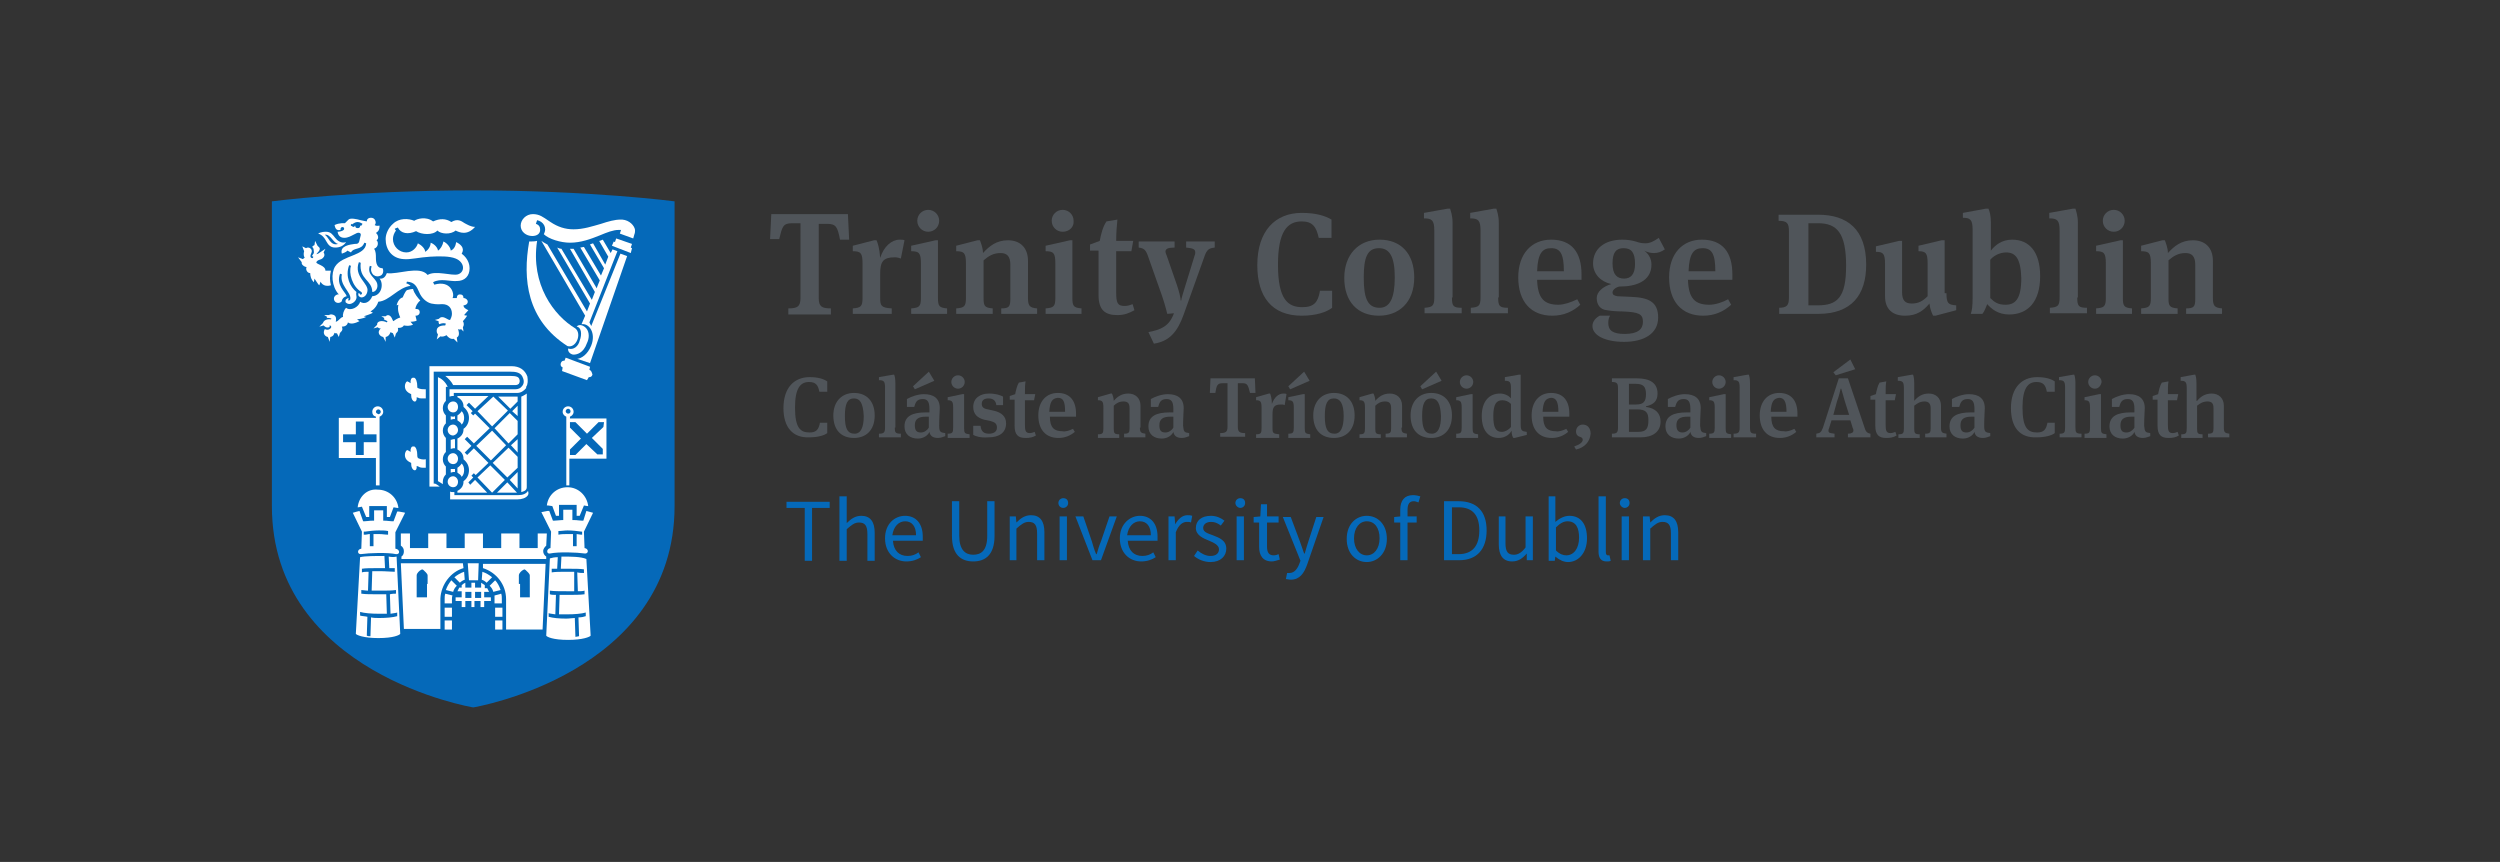 <?xml version="1.0" encoding="utf-8"?>
<!-- Generator: Adobe Illustrator 25.3.1, SVG Export Plug-In . SVG Version: 6.00 Build 0)  -->
<svg version="1.1" id="Layer_1" xmlns="http://www.w3.org/2000/svg" xmlns:xlink="http://www.w3.org/1999/xlink" x="0px" y="0px"
	 viewBox="0 0 411 141.7" style="enable-background:new 0 0 411 141.7;" xml:space="preserve">
<rect x="0" y="0" width="411" height="141.7" fill="#333333" stroke="none"/>
<style type="text/css">
	.st0{fill:#50555A;}
	.st1{fill:#0569B9;}
	.st2{fill:#FFFFFF;}
</style>
<g>
	<g>
		<g>
			<path class="st0" d="M128.8,67.1c0-3.4,1.8-5.1,4.3-5.1c1.4,0,2.3,0.3,2.9,0.7v1.7h-1.3c-0.2-1.1-0.6-1.6-1.7-1.6
				c-1.4,0-2.3,1-2.3,4.2c0,3.4,0.9,4.1,2.4,4.1c1.1,0,1.5-0.5,1.7-1.6h1.2v1.7c-0.5,0.4-1.6,0.7-3,0.7
				C130.3,72,128.8,70.2,128.8,67.1z"/>
			<path class="st0" d="M140.4,72c-2.1,0-3.4-1.3-3.4-3.7c0-2.3,1.4-3.7,3.4-3.7c2.1,0,3.4,1.4,3.4,3.7
				C143.8,70.8,142.3,72,140.4,72z M140.4,65.5c-1.1,0-1.5,0.9-1.5,2.9c0,2,0.4,2.9,1.6,2.9c1,0,1.5-1,1.5-2.9
				C141.9,66.3,141.4,65.5,140.4,65.5z"/>
			<path class="st0" d="M147.1,70.3c0,0.8,0.1,1,1,1v0.6h-3.6v-0.6c0.8,0,1-0.2,1-1v-6.6c0-1-0.2-1.2-1-1.2V62l2.3-0.4h0.2
				c0.1,0.2,0.2,0.7,0.2,1.4V70.3z"/>
			<path class="st0" d="M155.4,71.2v0.5c-0.3,0.1-0.7,0.3-1.2,0.3c-0.9,0-1.3-0.4-1.4-1c-0.2,0.5-0.9,1.1-1.9,1.1
				c-1.3,0-2.2-0.7-2.2-2c0-1.7,1.3-2.3,3.5-2.3c0.2,0,0.4,0,0.6,0v-0.6c0-1.1-0.3-1.6-1.1-1.6c-1,0-1.2,0.6-1.4,1.3h-1.2v-1.3
				c0.7-0.4,1.8-0.8,2.8-0.8c1.6,0,2.6,0.7,2.6,2.3c0,0.4-0.1,1.6-0.1,2.9C154.4,71,154.6,71.1,155.4,71.2z M150.1,63.5l2.6-2.4
				l0.9,1.5l-3.2,1.4L150.1,63.5z M152.2,68.5c-1.2,0-1.8,0.4-1.8,1.4c0,0.9,0.3,1.2,1,1.2c0.5,0,1-0.3,1.3-0.8l0-1.8
				C152.6,68.5,152.4,68.5,152.2,68.5z"/>
			<path class="st0" d="M155.8,71.9v-0.6c0.8,0,0.9-0.2,0.9-1V67c0-1-0.2-1.2-0.9-1.2v-0.5l2.4-0.5h0.3v5.6c0,0.8,0.1,0.9,0.9,1v0.6
				H155.8z M157.5,63.9c-0.6,0-1.1-0.5-1.1-1.1c0-0.6,0.5-1.1,1.1-1.1c0.6,0,1.1,0.5,1.1,1.1C158.6,63.4,158.1,63.9,157.5,63.9z"/>
			<path class="st0" d="M160,71.5V70h1.2c0.1,1,0.6,1.3,1.4,1.3c0.7,0,1.3-0.3,1.3-1c0-0.7-0.4-0.9-1.1-1.1l-1-0.2
				c-1.1-0.3-1.8-0.9-1.8-2.1c0-1.5,1.2-2.2,2.6-2.2c1.2,0,1.9,0.3,2.3,0.5v1.4h-1.1c-0.1-0.8-0.6-1.1-1.3-1.1
				c-0.7,0-1.1,0.3-1.1,0.9c0,0.5,0.3,0.8,1,0.9l0.9,0.2c1.4,0.3,2.1,1,2.1,2.1c0,1.5-1.1,2.3-2.9,2.3C161.1,72,160.4,71.7,160,71.5
				z"/>
			<path class="st0" d="M170,65.8h-1.5v4c0,1,0.1,1.4,0.8,1.4c0.3,0,0.5-0.1,0.8-0.2l0.2,0.6c-0.5,0.3-1,0.4-1.7,0.4
				c-1.2,0-1.8-0.5-1.8-2v-4.3h-0.8v-0.6l0.9-0.3c0.1-0.6,0.3-1.4,0.6-1.9l1.1-0.2c-0.1,0.5-0.1,1.4-0.1,2.1h1.7L170,65.8z"/>
			<path class="st0" d="M176.4,70.5l0.3,0.5c-0.7,0.6-1.6,1-2.7,1c-2.1,0-3.3-1.4-3.3-3.7c0-2.3,1.3-3.7,3.2-3.7c2,0,3,1.3,3,3.4
				v0.5h-4.3c0,1.8,0.7,2.4,2.1,2.4C175.1,71,175.8,70.8,176.4,70.5z M172.5,67.7h2.6c0-1.7-0.3-2.3-1.2-2.3
				C173,65.5,172.6,66,172.5,67.7z"/>
			<path class="st0" d="M187.4,70.3c0,0.8,0.2,0.9,0.9,1v0.6h-3.5v-0.6c0.8,0,0.9-0.2,0.9-0.9v-3.3c0-0.8-0.3-1.1-1-1.1
				c-0.7,0-1.2,0.3-1.6,0.7v3.8c0,0.7,0.1,0.9,0.9,0.9v0.6h-3.5v-0.6c0.8,0,0.9-0.2,0.9-1V67c0-1-0.2-1.2-0.9-1.2v-0.5l2.1-0.6h0.2
				c0.1,0.2,0.3,0.7,0.3,1.2c0.6-0.7,1.3-1.2,2.4-1.2c1.1,0,2,0.7,2,2V70.3z"/>
			<path class="st0" d="M195.5,71.2v0.5c-0.3,0.1-0.7,0.3-1.2,0.3c-0.9,0-1.3-0.4-1.4-1c-0.2,0.5-0.9,1.1-1.9,1.1
				c-1.3,0-2.2-0.7-2.2-2c0-1.7,1.3-2.3,3.5-2.3c0.2,0,0.4,0,0.6,0v-0.6c0-1.1-0.3-1.6-1.1-1.6c-1,0-1.2,0.6-1.4,1.3h-1.2v-1.3
				c0.7-0.4,1.8-0.8,2.8-0.8c1.6,0,2.6,0.7,2.6,2.3c0,0.4-0.1,1.6-0.1,2.9C194.6,71,194.7,71.1,195.5,71.2z M192.4,68.5
				c-1.2,0-1.8,0.4-1.8,1.4c0,0.9,0.3,1.2,1,1.2c0.5,0,1-0.3,1.3-0.8l0-1.8C192.8,68.5,192.5,68.5,192.4,68.5z"/>
			<path class="st0" d="M206.3,62.2l0.1,2.4h-0.9c-0.3-1.2-0.4-1.6-1.2-1.6h-0.8v7.2c0,0.8,0.3,1,1.2,1v0.6h-4.1v-0.6
				c0.9,0,1.2-0.2,1.2-1v-7.2h-0.8c-0.9,0-1,0.4-1.2,1.6h-0.9l0.1-2.4H206.3z"/>
			<path class="st0" d="M211,64.7c0.2,0,0.4,0,0.5,0.1l-0.3,1.8c-0.2-0.1-0.3-0.1-0.6-0.1c-1.1,0-1.4,0.4-1.4,1.6v2.3
				c0,0.8,0.1,0.9,1.1,1v0.6h-3.8v-0.6c0.8,0,0.9-0.2,0.9-1V67c0-1-0.2-1.2-0.9-1.2v-0.5l2.1-0.6h0.2c0.1,0.2,0.3,0.9,0.3,1.7
				C209.5,65.3,210.2,64.7,211,64.7z"/>
			<path class="st0" d="M211.8,71.9v-0.6c0.8,0,0.9-0.2,0.9-1V67c0-1-0.2-1.2-0.9-1.2v-0.5l2.4-0.5h0.3v5.6c0,0.8,0.1,0.9,0.9,1v0.6
				H211.8z M211.8,63.5l2.6-2.4l0.9,1.5l-3.2,1.4L211.8,63.5z"/>
			<path class="st0" d="M219.3,72c-2.1,0-3.4-1.3-3.4-3.7c0-2.3,1.4-3.7,3.4-3.7c2.1,0,3.4,1.4,3.4,3.7
				C222.7,70.8,221.2,72,219.3,72z M219.3,65.5c-1.1,0-1.5,0.9-1.5,2.9c0,2,0.4,2.9,1.6,2.9c1,0,1.5-1,1.5-2.9
				C220.9,66.3,220.3,65.5,219.3,65.5z"/>
			<path class="st0" d="M230.4,70.3c0,0.8,0.2,0.9,0.9,1v0.6h-3.5v-0.6c0.8,0,0.9-0.2,0.9-0.9v-3.3c0-0.8-0.3-1.1-1-1.1
				c-0.7,0-1.2,0.3-1.6,0.7v3.8c0,0.7,0.1,0.9,0.9,0.9v0.6h-3.5v-0.6c0.8,0,0.9-0.2,0.9-1V67c0-1-0.2-1.2-0.9-1.2v-0.5l2.1-0.6h0.2
				c0.1,0.2,0.3,0.7,0.3,1.2c0.6-0.7,1.3-1.2,2.4-1.2c1.1,0,2,0.7,2,2V70.3z"/>
			<path class="st0" d="M235.3,72c-2.1,0-3.4-1.3-3.4-3.7c0-2.3,1.4-3.7,3.4-3.7c2.1,0,3.4,1.4,3.4,3.7
				C238.7,70.8,237.2,72,235.3,72z M233.5,63.5l2.6-2.4l0.9,1.5l-3.2,1.4L233.5,63.5z M235.3,65.5c-1.1,0-1.5,0.9-1.5,2.9
				c0,2,0.4,2.9,1.6,2.9c1,0,1.5-1,1.5-2.9C236.8,66.3,236.3,65.5,235.3,65.5z"/>
			<path class="st0" d="M239.4,71.9v-0.6c0.8,0,0.9-0.2,0.9-1V67c0-1-0.2-1.2-0.9-1.2v-0.5l2.4-0.5h0.3v5.6c0,0.8,0.1,0.9,0.9,1v0.6
				H239.4z M241.1,63.9c-0.6,0-1.1-0.5-1.1-1.1c0-0.6,0.5-1.1,1.1-1.1c0.6,0,1.1,0.5,1.1,1.1C242.2,63.4,241.7,63.9,241.1,63.9z"/>
			<path class="st0" d="M246.4,72c-1.5,0-2.8-1-2.8-3.6c0-2.4,1.2-3.7,3-3.7c0.7,0,1.4,0.3,1.8,0.8v-1.7c0-1-0.2-1.2-1-1.2V62
				l2.3-0.4h0.3v8.2c0,1,0.2,1.1,1,1.2v0.5l-2,0.5h-0.2c-0.1-0.1-0.3-0.5-0.3-1.2C248.1,71.6,247.2,72,246.4,72z M246.9,71
				c0.5,0,1.1-0.3,1.5-0.8v-3.8c-0.4-0.4-0.9-0.6-1.4-0.6c-0.9,0-1.5,0.5-1.5,2.6C245.5,70.3,245.9,71,246.9,71z"/>
			<path class="st0" d="M257.5,70.5l0.3,0.5c-0.7,0.6-1.6,1-2.7,1c-2.1,0-3.3-1.4-3.3-3.7c0-2.3,1.3-3.7,3.2-3.7c2,0,3,1.3,3,3.4
				v0.5h-4.3c0,1.8,0.7,2.4,2.1,2.4C256.2,71,256.9,70.8,257.5,70.5z M253.6,67.7h2.6c0-1.7-0.4-2.3-1.2-2.3
				C254.1,65.5,253.7,66,253.6,67.7z"/>
			<path class="st0" d="M259.1,73.9l-0.3-0.5c0.9-0.3,1.4-0.7,1.4-1.1c0-0.3-0.2-0.4-0.5-0.5c-0.3-0.1-0.6-0.3-0.6-0.9
				c0-0.6,0.5-1.1,1.1-1.1c0.8,0,1.3,0.6,1.3,1.5C261.4,72.6,260.5,73.6,259.1,73.9z"/>
			<path class="st0" d="M265,71.3c0.8,0,1-0.2,1-1v-6.5c0-0.8-0.2-1-1-1v-0.6h4.1c2.2,0,3.4,0.8,3.4,2.5c0,1.2-0.6,1.8-1.9,2.1v0.1
				c1.6,0.2,2.4,1.1,2.4,2.4c0,1.7-1.3,2.6-3.3,2.6H265V71.3z M269,66.5c1.2,0,1.6-0.5,1.6-1.7c0-1.3-0.5-1.7-1.7-1.7h-1.1v3.4H269z
				 M269.3,71c1.3,0,1.7-0.5,1.7-1.9c0-1.3-0.4-1.8-1.9-1.8h-1.3V71H269.3z"/>
			<path class="st0" d="M280.5,71.2v0.5c-0.3,0.1-0.7,0.3-1.2,0.3c-0.9,0-1.3-0.4-1.4-1c-0.2,0.5-0.9,1.1-1.9,1.1
				c-1.3,0-2.2-0.7-2.2-2c0-1.7,1.3-2.3,3.5-2.3c0.2,0,0.4,0,0.6,0v-0.6c0-1.1-0.3-1.6-1.1-1.6c-1,0-1.2,0.6-1.4,1.3h-1.2v-1.3
				c0.7-0.4,1.8-0.8,2.8-0.8c1.6,0,2.6,0.7,2.6,2.3c0,0.4-0.1,1.6-0.1,2.9C279.6,71,279.7,71.1,280.5,71.2z M277.4,68.5
				c-1.2,0-1.8,0.4-1.8,1.4c0,0.9,0.4,1.2,1,1.2c0.5,0,1-0.3,1.3-0.8l0-1.8C277.8,68.5,277.5,68.5,277.4,68.5z"/>
			<path class="st0" d="M281,71.9v-0.6c0.8,0,0.9-0.2,0.9-1V67c0-1-0.2-1.2-0.9-1.2v-0.5l2.4-0.5h0.3v5.6c0,0.8,0.1,0.9,0.9,1v0.6
				H281z M282.6,63.9c-0.6,0-1.1-0.5-1.1-1.1c0-0.6,0.5-1.1,1.1-1.1c0.6,0,1.1,0.5,1.1,1.1C283.7,63.4,283.2,63.9,282.6,63.9z"/>
			<path class="st0" d="M287.7,70.3c0,0.8,0.1,1,1,1v0.6H285v-0.6c0.8,0,1-0.2,1-1v-6.6c0-1-0.2-1.2-1-1.2V62l2.3-0.4h0.2
				c0.1,0.2,0.2,0.7,0.2,1.4V70.3z"/>
			<path class="st0" d="M295,70.5l0.3,0.5c-0.7,0.6-1.6,1-2.7,1c-2.1,0-3.3-1.4-3.3-3.7c0-2.3,1.3-3.7,3.2-3.7c2,0,3,1.3,3,3.4v0.5
				h-4.3c0,1.8,0.7,2.4,2.1,2.4C293.7,71,294.4,70.8,295,70.5z M291.1,67.7h2.6c0-1.7-0.4-2.3-1.2-2.3
				C291.6,65.5,291.2,66,291.1,67.7z"/>
			<path class="st0" d="M304.2,69.1h-3.1l-0.4,1.3c-0.1,0.2-0.1,0.3-0.1,0.4c0,0.4,0.3,0.4,1,0.5v0.6h-3v-0.6c0.6-0.1,0.8-0.2,1.1-1
				l2.6-8.1h1.5l2.7,8c0.2,0.7,0.4,1,1,1.1v0.6h-3.7v-0.6c0.6,0,0.9-0.2,0.9-0.5c0-0.1,0-0.3-0.1-0.4L304.2,69.1z M301.4,68.2h2.6
				l-0.7-2.2c-0.3-1-0.5-1.7-0.6-2.1h-0.1c-0.1,0.4-0.2,1-0.6,2.1L301.4,68.2z M301.4,61.2l2.8-2.1l0.8,1.6l-3.2,1L301.4,61.2z"/>
			<path class="st0" d="M311.5,65.8H310v4c0,1,0.1,1.4,0.8,1.4c0.3,0,0.5-0.1,0.8-0.2l0.2,0.6c-0.5,0.3-1,0.4-1.7,0.4
				c-1.2,0-1.8-0.5-1.8-2v-4.3h-0.8v-0.6l0.9-0.3c0.1-0.6,0.3-1.4,0.6-1.9l1.1-0.2c-0.1,0.5-0.1,1.4-0.1,2.1h1.7L311.5,65.8z"/>
			<path class="st0" d="M314.7,65.9c0.6-0.7,1.3-1.2,2.4-1.2c1.1,0,2,0.7,2,2v3.6c0,0.8,0.2,0.9,0.9,1v0.6h-3.5v-0.6
				c0.8,0,0.9-0.2,0.9-0.9v-3.3c0-0.8-0.4-1.1-1-1.1c-0.7,0-1.2,0.3-1.7,0.7v3.8c0,0.7,0.1,0.9,0.9,0.9v0.6h-3.5v-0.6
				c0.8,0,0.9-0.2,0.9-1v-6.6c0-1-0.2-1.2-1-1.2V62l2.3-0.4h0.2c0.1,0.2,0.2,0.7,0.2,1.4V65.9z"/>
			<path class="st0" d="M327.2,71.2v0.5c-0.3,0.1-0.7,0.3-1.2,0.3c-0.9,0-1.3-0.4-1.4-1c-0.2,0.5-0.9,1.1-1.9,1.1
				c-1.3,0-2.2-0.7-2.2-2c0-1.7,1.3-2.3,3.5-2.3c0.2,0,0.4,0,0.6,0v-0.6c0-1.1-0.3-1.6-1.1-1.6c-1,0-1.2,0.6-1.4,1.3h-1.2v-1.3
				c0.7-0.4,1.8-0.8,2.8-0.8c1.6,0,2.6,0.7,2.6,2.3c0,0.4-0.1,1.6-0.1,2.9C326.2,71,326.4,71.1,327.2,71.2z M324.1,68.5
				c-1.2,0-1.8,0.4-1.8,1.4c0,0.9,0.3,1.2,1,1.2c0.5,0,1-0.3,1.3-0.8l0-1.8C324.4,68.5,324.2,68.5,324.1,68.5z"/>
			<path class="st0" d="M330.6,67.1c0-3.4,1.8-5.1,4.3-5.1c1.4,0,2.3,0.3,2.9,0.7v1.7h-1.3c-0.2-1.1-0.6-1.6-1.7-1.6
				c-1.4,0-2.3,1-2.3,4.2c0,3.4,0.9,4.1,2.4,4.1c1.1,0,1.5-0.5,1.7-1.6h1.2v1.7c-0.5,0.4-1.6,0.7-3,0.7
				C332,72,330.6,70.2,330.6,67.1z"/>
			<path class="st0" d="M341.2,70.3c0,0.8,0.1,1,1,1v0.6h-3.6v-0.6c0.8,0,0.9-0.2,0.9-1v-6.6c0-1-0.2-1.2-1-1.2V62l2.3-0.4h0.2
				c0.1,0.2,0.2,0.7,0.2,1.4V70.3z"/>
			<path class="st0" d="M342.7,71.9v-0.6c0.8,0,0.9-0.2,0.9-1V67c0-1-0.2-1.2-0.9-1.2v-0.5l2.4-0.5h0.3v5.6c0,0.8,0.1,0.9,0.9,1v0.6
				H342.7z M344.4,63.9c-0.6,0-1.1-0.5-1.1-1.1c0-0.6,0.5-1.1,1.1-1.1c0.6,0,1.1,0.5,1.1,1.1C345.4,63.4,345,63.9,344.4,63.9z"/>
			<path class="st0" d="M353.5,71.2v0.5c-0.3,0.1-0.7,0.3-1.2,0.3c-0.9,0-1.3-0.4-1.4-1c-0.2,0.5-0.9,1.1-1.9,1.1
				c-1.3,0-2.2-0.7-2.2-2c0-1.7,1.3-2.3,3.5-2.3c0.2,0,0.4,0,0.6,0v-0.6c0-1.1-0.3-1.6-1.1-1.6c-1,0-1.2,0.6-1.4,1.3h-1.2v-1.3
				c0.7-0.4,1.8-0.8,2.8-0.8c1.6,0,2.6,0.7,2.6,2.3c0,0.4-0.1,1.6-0.1,2.9C352.6,71,352.7,71.1,353.5,71.2z M350.4,68.5
				c-1.2,0-1.8,0.4-1.8,1.4c0,0.9,0.3,1.2,1,1.2c0.5,0,1-0.3,1.3-0.8l0-1.8C350.8,68.5,350.5,68.5,350.4,68.5z"/>
			<path class="st0" d="M357.9,65.8h-1.5v4c0,1,0.1,1.4,0.8,1.4c0.3,0,0.5-0.1,0.8-0.2l0.2,0.6c-0.5,0.3-1,0.4-1.7,0.4
				c-1.2,0-1.8-0.5-1.8-2v-4.3h-0.8v-0.6l0.9-0.3c0.1-0.6,0.3-1.4,0.6-1.9l1.1-0.2c-0.1,0.5-0.1,1.4-0.1,2.1h1.7L357.9,65.8z"/>
			<path class="st0" d="M361.2,65.9c0.6-0.7,1.3-1.2,2.4-1.2c1.1,0,2,0.7,2,2v3.6c0,0.8,0.2,0.9,0.9,1v0.6h-3.5v-0.6
				c0.8,0,0.9-0.2,0.9-0.9v-3.3c0-0.8-0.3-1.1-1-1.1c-0.7,0-1.2,0.3-1.7,0.7v3.8c0,0.7,0.1,0.9,0.9,0.9v0.6h-3.5v-0.6
				c0.8,0,0.9-0.2,0.9-1v-6.6c0-1-0.2-1.2-1-1.2V62l2.2-0.4h0.2c0.1,0.2,0.2,0.7,0.2,1.4V65.9z"/>
		</g>
		<g>
			<g>
				<path class="st0" d="M139.4,35.3l0.2,4.1h-1.5c-0.4-2-0.6-2.6-2.1-2.6h-1.4v12.2c0,1.4,0.5,1.7,2,1.7v1h-7v-1c1.5,0,2-0.3,2-1.7
					V36.7h-1.4c-1.5,0-1.6,0.6-2.1,2.6h-1.5l0.2-4.1H139.4z"/>
				<path class="st0" d="M147.9,39.4c0.3,0,0.6,0,0.8,0.1l-0.6,3c-0.3-0.1-0.6-0.2-1-0.2c-1.9,0-2.4,0.7-2.4,2.7V49
					c0,1.3,0.2,1.6,1.9,1.7v0.9h-6.4v-0.9c1.3-0.1,1.6-0.3,1.6-1.7v-5.7c0-1.7-0.3-2-1.6-2v-0.9l3.5-0.9h0.4
					c0.2,0.4,0.5,1.4,0.6,2.9C145.3,40.5,146.6,39.4,147.9,39.4z"/>
				<path class="st0" d="M149.8,51.6v-0.9c1.3-0.1,1.6-0.3,1.6-1.7v-5.7c0-1.7-0.3-2-1.6-2v-0.9l4-0.9h0.4V49c0,1.3,0.2,1.6,1.5,1.7
					v0.9H149.8z M152.6,38.1c-1,0-1.8-0.8-1.8-1.8c0-1,0.8-1.8,1.8-1.8c1,0,1.8,0.8,1.8,1.8C154.4,37.3,153.6,38.1,152.6,38.1z"/>
				<path class="st0" d="M169,49c0,1.3,0.3,1.6,1.5,1.7v0.9h-5.9v-0.9c1.3,0,1.5-0.3,1.5-1.6v-5.6c0-1.4-0.6-1.9-1.6-1.9
					c-1.2,0-2,0.5-2.8,1.2v6.3c0,1.2,0.2,1.5,1.5,1.6v0.9h-6v-0.9c1.3-0.1,1.6-0.3,1.6-1.7v-5.7c0-1.7-0.3-2-1.6-2v-0.9l3.5-0.9h0.4
					c0.1,0.3,0.5,1.2,0.5,2.1c1-1.1,2.2-2.1,4.1-2.1c1.9,0,3.3,1.1,3.3,3.4V49z"/>
				<path class="st0" d="M171.9,51.6v-0.9c1.3-0.1,1.6-0.3,1.6-1.7v-5.7c0-1.7-0.3-2-1.6-2v-0.9l4-0.9h0.4V49c0,1.3,0.2,1.6,1.5,1.7
					v0.9H171.9z M174.7,38.1c-1,0-1.8-0.8-1.8-1.8c0-1,0.8-1.8,1.8-1.8c1,0,1.8,0.8,1.8,1.8C176.6,37.3,175.8,38.1,174.7,38.1z"/>
				<path class="st0" d="M186,41.3h-2.5V48c0,1.8,0.2,2.3,1.4,2.3c0.4,0,0.8-0.1,1.3-0.3l0.3,1c-0.9,0.5-1.7,0.8-2.8,0.8
					c-2,0-3.1-0.8-3.1-3.3v-7.3h-1.4v-1l1.6-0.6c0.2-1.1,0.5-2.3,1.1-3.2l1.8-0.3c-0.1,0.9-0.2,2.3-0.2,3.5h2.8L186,41.3z"/>
				<path class="st0" d="M188.8,54.6c2-0.4,3.4-0.9,4.2-3.1l-1.1,0.1c-0.3-1.2-0.6-2.3-1.3-4.2l-1.8-5.1c-0.4-1.2-0.7-1.5-1.6-1.6
					v-1h5.9v1c-1.1,0-1.5,0.2-1.5,0.7c0,0.1,0.1,0.4,0.2,0.6l1.7,4.9c0.4,1.2,0.6,2.1,0.6,2.5h0.1c0-0.3,0.3-1.2,0.6-2.2l1.6-5.2
					c0.1-0.2,0.1-0.4,0.1-0.5c0-0.5-0.3-0.7-1.5-0.8v-1h4.7v1c-0.9,0.1-1.3,0.3-1.7,1.5l-3.4,9.5c-1,2.8-2.3,4.4-4.9,4.8L188.8,54.6
					z"/>
				<path class="st0" d="M206.7,43.6c0-5.7,3-8.6,7.3-8.6c2.4,0,3.9,0.5,4.9,1.1v3h-2.1c-0.4-1.8-1-2.7-2.8-2.7
					c-2.4,0-3.9,1.7-3.9,7.1c0,5.7,1.6,7,4,7c1.9,0,2.6-0.8,2.9-2.7h2v2.8c-0.9,0.7-2.6,1.3-5,1.3C209.1,51.9,206.7,48.8,206.7,43.6
					z"/>
				<path class="st0" d="M226.7,51.9c-3.5,0-5.7-2.3-5.7-6.2c0-3.8,2.3-6.3,5.8-6.3c3.5,0,5.7,2.3,5.7,6.2
					C232.5,49.8,229.9,51.9,226.7,51.9z M226.7,40.8c-1.9,0-2.5,1.5-2.5,4.8c0,3.4,0.6,5,2.6,5c1.7,0,2.5-1.6,2.5-5
					C229.3,42.1,228.4,40.8,226.7,40.8z"/>
				<path class="st0" d="M238.7,48.9c0,1.4,0.2,1.7,1.6,1.7v0.9h-6.1v-0.9c1.3-0.1,1.6-0.3,1.6-1.7V37.9c0-1.7-0.4-2-1.7-2V35
					l3.9-0.7h0.4c0.1,0.4,0.4,1.1,0.4,2.3V48.9z"/>
				<path class="st0" d="M246.3,48.9c0,1.4,0.2,1.7,1.6,1.7v0.9h-6.1v-0.9c1.3-0.1,1.6-0.3,1.6-1.7V37.9c0-1.7-0.4-2-1.7-2V35
					l3.9-0.7h0.4c0.1,0.4,0.4,1.1,0.4,2.3V48.9z"/>
				<path class="st0" d="M259.3,49.2l0.5,0.9c-1.2,1.1-2.7,1.8-4.6,1.8c-3.5,0-5.6-2.3-5.6-6.3c0-3.9,2.2-6.2,5.4-6.2
					c3.4,0,5,2.1,5,5.7V46h-7.3c0.1,3,1.1,4.1,3.5,4.1C257.1,50.1,258.3,49.7,259.3,49.2z M252.7,44.6h4.4c0-2.9-0.6-3.8-2.1-3.8
					C253.6,40.8,252.8,41.6,252.7,44.6z"/>
				<path class="st0" d="M261.8,53.6c0-0.8,0.6-1.4,1.2-1.7l1.7,0c-0.2,0.3-0.3,0.7-0.3,1.2c0,1.2,0.7,1.8,2.7,1.8c2.2,0,3-0.8,3-2
					c0-1.3-0.7-1.6-3.4-1.7c-0.9,0-2-0.1-2.5-0.2c-1.2-0.1-1.7-1-1.7-2c0-1,1-1.9,2.4-2.3c-1.8-0.4-3-1.7-3-3.4
					c0-2.4,1.9-3.9,4.8-3.9c0.8,0,1.5,0.1,2.2,0.3c0.6,0.2,1,0.3,1.6,0.3c0.8,0,1.5-0.4,2.2-0.9l1,1.9c-0.6,0.4-1.1,0.6-1.8,0.6
					c-0.5,0-1-0.1-1.6-0.4c0.7,0.5,1.2,1.3,1.2,2.3c0,2.8-2.7,3.6-5.1,3.6h-0.2c-0.7,0.2-1.1,0.6-1.1,1c0,0.3,0.2,0.5,0.8,0.6
					l2.2,0.1c2.9,0.1,4.5,0.8,4.5,3.4c0,2.7-2.4,4-5.6,4C263.8,56.2,261.8,55.1,261.8,53.6z M268.8,43.4c0-1.9-0.6-2.6-1.9-2.6
					c-1.2,0-1.8,0.7-1.8,2.5c0,1.8,0.7,2.5,1.9,2.5C268.1,45.8,268.8,45.1,268.8,43.4z"/>
				<path class="st0" d="M284.1,49.2l0.5,0.9c-1.2,1.1-2.7,1.8-4.6,1.8c-3.5,0-5.6-2.3-5.6-6.3c0-3.9,2.2-6.2,5.4-6.2
					c3.4,0,5,2.1,5,5.7V46h-7.3c0.1,3,1.1,4.1,3.5,4.1C282,50.1,283.2,49.7,284.1,49.2z M277.6,44.6h4.4c0-2.9-0.6-3.8-2.1-3.8
					C278.5,40.8,277.7,41.6,277.6,44.6z"/>
				<path class="st0" d="M292.4,50.6c1.4,0,1.7-0.4,1.7-1.7V38c0-1.3-0.3-1.7-1.7-1.7v-1h6.5c4.8,0,7.9,2.4,7.9,8.2
					c0,5-2.4,8.1-7.9,8.1h-6.4V50.6z M298.8,50.2c3.2,0,4.7-1.2,4.7-6.5c0-5.4-1.5-7-4.6-7h-1.6v13.5H298.8z"/>
				<path class="st0" d="M320,48.2c0,1.7,0.3,1.9,1.6,2V51l-3.4,0.9h-0.4c-0.2-0.4-0.5-1.1-0.6-2c-1,1.2-2.1,2-4,2
					c-2,0-3.3-1-3.3-3.2v-5.3c0-1.7-0.3-2-1.5-2v-0.9l3.8-0.9h0.5V48c0,1.4,0.5,1.9,1.6,1.9c1.1,0,1.8-0.4,2.6-1.2v-5.4
					c0-1.7-0.3-2-1.5-2v-0.9l3.8-0.9h0.5V48.2z"/>
				<path class="st0" d="M325.9,51.6H324c0.2-0.6,0.3-1.2,0.3-2.8v-11c0-1.7-0.4-2-1.6-2V35l3.8-0.7h0.4c0.2,0.4,0.4,1.2,0.4,2.3
					v4.6c0.7-0.9,1.8-1.8,3.5-1.8c2.8,0,4.6,2,4.6,6c0,4.2-2,6.3-5.1,6.3c-1.8,0-2.9-0.9-3.6-1.7C326.5,50.5,326.2,51.3,325.9,51.6z
					 M329.8,41.5c-1.1,0-2.1,0.6-2.6,1.2V49c0.7,0.7,1.3,1.1,2.5,1.1c1.6,0,2.6-0.9,2.6-4.4C332.2,42.4,331.3,41.5,329.8,41.5z"/>
				<path class="st0" d="M341.5,48.9c0,1.4,0.2,1.7,1.6,1.7v0.9H337v-0.9c1.3-0.1,1.6-0.3,1.6-1.7V37.9c0-1.7-0.4-2-1.7-2V35
					l3.9-0.7h0.4c0.1,0.4,0.4,1.1,0.4,2.3V48.9z"/>
				<path class="st0" d="M344.6,51.6v-0.9c1.3-0.1,1.6-0.3,1.6-1.7v-5.7c0-1.7-0.3-2-1.6-2v-0.9l4-0.9h0.4V49c0,1.3,0.2,1.6,1.5,1.7
					v0.9H344.6z M347.5,38.1c-1,0-1.8-0.8-1.8-1.8c0-1,0.8-1.8,1.8-1.8c1,0,1.8,0.8,1.8,1.8C349.3,37.3,348.5,38.1,347.5,38.1z"/>
				<path class="st0" d="M363.8,49c0,1.3,0.3,1.6,1.5,1.7v0.9h-5.9v-0.9c1.3,0,1.5-0.3,1.5-1.6v-5.6c0-1.4-0.6-1.9-1.6-1.9
					c-1.2,0-2,0.5-2.8,1.2v6.3c0,1.2,0.2,1.5,1.5,1.6v0.9h-6v-0.9c1.3-0.1,1.6-0.3,1.6-1.7v-5.7c0-1.7-0.3-2-1.6-2v-0.9l3.5-0.9h0.4
					c0.1,0.3,0.5,1.2,0.5,2.1c1-1.1,2.2-2.1,4.1-2.1c1.9,0,3.3,1.1,3.3,3.4V49z"/>
			</g>
		</g>
		<g>
			<path class="st1" d="M132.2,83.5h-2.9v-1h7.1v1h-2.9v8.7h-1.2V83.5z"/>
			<path class="st1" d="M138,81.6h1.2v2.9l0,1.5c0.7-0.7,1.4-1.2,2.4-1.2c1.5,0,2.2,1,2.2,2.8v4.6h-1.2v-4.4c0-1.4-0.4-1.9-1.4-1.9
				c-0.7,0-1.2,0.4-2,1.1v5.2H138V81.6z"/>
			<path class="st1" d="M148.8,84.8c1.8,0,2.9,1.3,2.9,3.4c0,0.3,0,0.5,0,0.7h-4.9c0.1,1.6,1,2.5,2.4,2.5c0.7,0,1.3-0.2,1.8-0.6
				l0.4,0.8c-0.6,0.4-1.4,0.7-2.4,0.7c-1.9,0-3.5-1.4-3.5-3.8S147.1,84.8,148.8,84.8z M150.6,88c0-1.5-0.7-2.3-1.8-2.3
				c-1,0-1.9,0.8-2.1,2.3H150.6z"/>
			<path class="st1" d="M156.5,82.4h1.2v5.7c0,2.3,1,3.1,2.3,3.1c1.3,0,2.3-0.7,2.3-3.1v-5.7h1.2v5.7c0,3.1-1.5,4.2-3.5,4.2
				c-2,0-3.5-1.1-3.5-4.2V82.4z"/>
			<path class="st1" d="M166,84.9h1l0.1,1h0c0.7-0.7,1.4-1.2,2.4-1.2c1.5,0,2.2,1,2.2,2.8v4.6h-1.2v-4.4c0-1.4-0.4-1.9-1.4-1.9
				c-0.7,0-1.2,0.4-2,1.1v5.2H166V84.9z"/>
			<path class="st1" d="M174,82.7c0-0.5,0.4-0.8,0.8-0.8c0.5,0,0.8,0.3,0.8,0.8c0,0.5-0.4,0.8-0.8,0.8C174.3,83.5,174,83.1,174,82.7
				z M174.2,84.9h1.2v7.2h-1.2V84.9z"/>
			<path class="st1" d="M176.8,84.9h1.3l1.4,4.1c0.2,0.7,0.4,1.4,0.7,2.1h0.1c0.2-0.7,0.4-1.4,0.7-2.1l1.4-4.1h1.2l-2.6,7.2h-1.4
				L176.8,84.9z"/>
			<path class="st1" d="M187.4,84.8c1.8,0,2.9,1.3,2.9,3.4c0,0.3,0,0.5,0,0.7h-4.9c0.1,1.6,1,2.5,2.4,2.5c0.7,0,1.3-0.2,1.8-0.6
				l0.4,0.8c-0.6,0.4-1.4,0.7-2.4,0.7c-1.9,0-3.5-1.4-3.5-3.8S185.8,84.8,187.4,84.8z M189.2,88c0-1.5-0.7-2.3-1.8-2.3
				c-1,0-1.9,0.8-2.1,2.3H189.2z"/>
			<path class="st1" d="M192.1,84.9h1l0.1,1.3h0c0.5-0.9,1.2-1.5,2-1.5c0.3,0,0.5,0,0.8,0.1l-0.2,1.1c-0.2-0.1-0.4-0.1-0.7-0.1
				c-0.6,0-1.3,0.4-1.8,1.7v4.6h-1.2V84.9z"/>
			<path class="st1" d="M196.9,90.5c0.6,0.5,1.3,0.9,2.1,0.9c1,0,1.4-0.5,1.4-1.1c0-0.7-0.9-1.1-1.6-1.4c-1-0.4-2.2-0.9-2.2-2.1
				c0-1.2,0.9-2,2.5-2c0.9,0,1.7,0.4,2.2,0.8l-0.6,0.8c-0.5-0.4-1-0.6-1.6-0.6c-0.9,0-1.3,0.5-1.3,1c0,0.7,0.8,0.9,1.6,1.2
				c1,0.4,2.2,0.8,2.2,2.2c0,1.2-0.9,2.2-2.6,2.2c-1,0-2-0.4-2.7-1L196.9,90.5z"/>
			<path class="st1" d="M203.1,82.7c0-0.5,0.4-0.8,0.8-0.8c0.5,0,0.8,0.3,0.8,0.8c0,0.5-0.4,0.8-0.8,0.8
				C203.5,83.5,203.1,83.1,203.1,82.7z M203.3,84.9h1.2v7.2h-1.2V84.9z"/>
			<path class="st1" d="M207.2,85.9h-1.1V85l1.1-0.1l0.1-2h1v2h1.9v1h-1.9v4c0,0.9,0.3,1.4,1.1,1.4c0.3,0,0.6-0.1,0.8-0.2l0.2,0.9
				c-0.4,0.1-0.9,0.3-1.3,0.3c-1.5,0-2.1-1-2.1-2.4V85.9z"/>
			<path class="st1" d="M212,94.2c0.8,0,1.3-0.7,1.6-1.5l0.2-0.5l-2.9-7.2h1.3l1.5,4c0.2,0.6,0.5,1.4,0.7,2h0.1
				c0.2-0.7,0.4-1.4,0.6-2l1.3-4h1.2l-2.7,7.8c-0.5,1.4-1.2,2.5-2.7,2.5c-0.3,0-0.6-0.1-0.8-0.1l0.2-1
				C211.6,94.2,211.9,94.2,212,94.2z"/>
			<path class="st1" d="M224.7,84.8c1.8,0,3.3,1.4,3.3,3.8c0,2.4-1.6,3.8-3.3,3.8c-1.8,0-3.3-1.4-3.3-3.8
				C221.4,86.1,223,84.8,224.7,84.8z M224.7,91.3c1.2,0,2.1-1.1,2.1-2.8c0-1.7-0.8-2.8-2.1-2.8c-1.2,0-2.1,1.1-2.1,2.8
				C222.6,90.2,223.5,91.3,224.7,91.3z"/>
			<path class="st1" d="M233.2,82.6c-0.3-0.1-0.5-0.2-0.8-0.2c-0.7,0-1,0.5-1,1.4v1.1h1.5v1h-1.5v6.2h-1.2v-6.2h-1V85l1-0.1v-1.1
				c0-1.5,0.7-2.4,2.1-2.4c0.4,0,0.9,0.1,1.2,0.2L233.2,82.6z"/>
			<path class="st1" d="M237.4,82.4h2.4c3,0,4.6,1.7,4.6,4.8c0,3.1-1.6,4.9-4.5,4.9h-2.5V82.4z M239.8,91.1c2.3,0,3.4-1.4,3.4-3.9
				c0-2.5-1.1-3.8-3.4-3.8h-1.1v7.7H239.8z"/>
			<path class="st1" d="M246.3,84.9h1.2v4.4c0,1.4,0.4,1.9,1.4,1.9c0.7,0,1.3-0.4,1.9-1.2v-5.1h1.2v7.2h-1L251,91h0
				c-0.7,0.8-1.4,1.3-2.4,1.3c-1.5,0-2.2-1-2.2-2.8V84.9z"/>
			<path class="st1" d="M254.5,81.6h1.2v2.9l0,1.3c0.7-0.6,1.5-1,2.3-1c1.9,0,2.9,1.4,2.9,3.7c0,2.5-1.5,3.9-3.1,3.9
				c-0.7,0-1.4-0.3-2.1-0.9h0l-0.1,0.7h-1V81.6z M257.5,91.3c1.2,0,2.1-1.1,2.1-2.9c0-1.6-0.5-2.7-1.9-2.7c-0.6,0-1.2,0.3-1.9,1v3.8
				C256.4,91.1,257,91.3,257.5,91.3z"/>
			<path class="st1" d="M262.8,81.6h1.2v9.2c0,0.4,0.2,0.5,0.3,0.5c0.1,0,0.1,0,0.3,0l0.2,0.9c-0.2,0.1-0.4,0.1-0.7,0.1
				c-0.9,0-1.3-0.6-1.3-1.6V81.6z"/>
			<path class="st1" d="M266.3,82.7c0-0.5,0.4-0.8,0.8-0.8c0.5,0,0.8,0.3,0.8,0.8c0,0.5-0.4,0.8-0.8,0.8
				C266.7,83.5,266.3,83.1,266.3,82.7z M266.6,84.9h1.2v7.2h-1.2V84.9z"/>
			<path class="st1" d="M270.2,84.9h1l0.1,1h0c0.7-0.7,1.4-1.2,2.4-1.2c1.5,0,2.2,1,2.2,2.8v4.6h-1.2v-4.4c0-1.4-0.4-1.9-1.4-1.9
				c-0.7,0-1.2,0.4-2,1.1v5.2h-1.2V84.9z"/>
		</g>
	</g>
	<g>
		<g>
			<g>
				<g>
					<path class="st1" d="M110.9,33.1v50.1c0,27.6-33.1,33.1-33.1,33.1s-33.1-5.5-33.1-33.1V33.1c0,0,13.8-1.8,33.1-1.8
						C97.1,31.3,110.9,33.1,110.9,33.1z"/>
				</g>
				<g>
					<path class="st2" d="M53.6,39.6c0.3,0.5,0.6,1.1,1.5,1.1c0.8,0,1.4-0.3,1.8-0.9c-0.8,0.3-1.5-0.3-1.8-0.7c-0.4-0.5-0.7-1-1.5-1
						c-0.2,0-0.8,0-1.3,0.3C53,38.6,53.4,39.2,53.6,39.6z M55.6,40.1c-1.3,0.4-1.6-1.2-2.2-1.5C54.3,38.4,54.8,40,55.6,40.1z"/>
					<path class="st2" d="M68.4,38c0.9,0.6,2.8,0.7,3.5-0.1c0.6,0.6,2.2,0.7,3,0c0.6,0.3,1.9,0.9,3.2-0.6c-0.7,0-1.3-0.4-1.7-0.6
						c-0.6-0.4-1.2-0.8-2.2-0.2c-0.9-0.6-1.9-0.6-3-0.1c-1.2-0.9-2.7-0.4-3.1-0.1c-0.9-0.4-2.5-0.5-3.5,0.5
						c-0.7,0.6-1.2,1.6-1.2,2.5c0,1.7,1,3.2,3,3.3c1,0.1,2.6-0.3,4.3-0.4c1.6-0.1,3.2-0.1,4.2,0.3c1.5,0.6,1.6,2.2,0.4,2.6
						c-1,0.3-3.7-0.7-5,0.1c-1.3-1.6-5,0-6.7-0.3c-0.2,0.5-0.5,1-1.2,0.9c0.7,0.8,0.4,2.8-1.2,2.9c-0.4,1-1.3,1.4-2,0.9
						c-0.2,0.9-1.6,1.6-2.3,1c-0.4,0.4-0.6,1.1-0.5,1.5c-0.5,0.1-0.7,0.7-1.2,0.8c0.1-0.4,0.1-0.9-0.3-1.1c-0.2-0.1-0.6-0.2-0.8,0
						l-0.8,0l0.5,0.3c0,0.1-0.1,0.1-0.1,0.2c0.2-0.1,0.6,0,0.8,0.1l-0.1,0.1c-0.7-0.1-1.2,0.2-1.3,0.6l-0.6,0.6l0.7-0.2
						c0.1,0.1,0.2,0.2,0.4,0.3c0.3,0.1,0.6,0,0.6-0.1c0.1-0.1-0.1-0.1-0.1-0.1c0.1-0.1,0.3-0.1,0.3,0c0.1,0.1,0.1,0.3-0.2,0.5
						c-0.3,0.2-0.6,0.1-0.8,0c-0.4,0.7,0,1.2,0.5,1.3l0.3,0.8l0.1-0.8c0.5-0.1,0.6-0.4,0.7-0.7c0.1,0.1,0.2,0.1,0.4,0.1l0.3,0.6
						l0.2-0.7c0,0,0.1,0,0.1-0.1c0.4-0.3,0.3-0.7,0.2-0.9c0.5,0,0.9-0.2,1-0.7c0.5,0.4,1.3,0.1,1.9-0.2l-0.4-0.3c0,0,1-0.1,1.5-0.4
						L59.8,52c0,0,1.3-0.4,1.5-0.6c0,0-0.4-0.2-0.4-0.2s0.9-0.4,1.3-1.6c1.8-0.1,3.3-2.4,5.3-2.6c-0.3-0.3-0.6-0.4-0.7-0.4l0.1-0.3
						c1.3,0.1,1.6,0.8,2,1.7c0.4,1,1.2,1.7,2,1.9c0.9,0.2,1.6,0.1,1.8,0.1c1,0,1.6,0.6,1.6,1.6c0,0.4-0.2,0.8-0.3,1
						c-0.3,0.1-1-0.7-1.6-0.4c-0.1,0.1-0.2,0.1-0.2,0.2l-0.7,0.2l0.6,0.2c0,0.2,0,0.3,0.1,0.5c0.5-0.2,0.8-0.2,1.1-0.1l-0.1,0.3
						c-0.3,0-1.5,0-1.4,1c0,0.2,0.1,0.3,0.2,0.5l-0.2,0.8l0.6-0.5c0.3,0.1,0.7,0,1-0.2c0.3,0.4,0.7,0.7,1.2,0.6l0.6,0.6l-0.1-0.8
						c0.3-0.2,0.5-0.5,0.2-1.4c0.2,0.1,0.4,0.1,0.5,0l0.4,0.4l-0.1-0.7c0.2-0.3,0.2-0.7,0-1c0.3-0.3,0.5-0.6,0.7-0.9
						c-0.2,0-0.5-0.1-0.5-0.1s0.5-0.6,0.7-0.8c-0.4-0.2-0.8-0.4-0.8-0.8h0c0.3,0,0.7-0.2,0.7-0.6c0-0.3-0.3-0.6-0.7-0.6
						c0-0.4-0.2-0.6-0.6-0.6c-0.3,0-0.5,0.2-0.5,0.6h-0.7c0.4-0.7-0.3-3-3-2.2l-0.2-0.4c1.2-0.7,2.8-0.1,3.9-0.2
						c1.3,0,2.1-0.8,2.1-2.1c0-0.4-0.1-1.5-1.3-2.4c0.6-1-0.3-1.6-0.9-1.9c-0.1,0.7-0.4,1.2-0.9,1.4c0-0.4-0.5-1.2-1.2-1.5
						c-0.1,0.6-0.5,1.3-0.9,1.5c0-0.3-0.4-1-1.2-1.3c0,0.6-0.4,1.2-0.9,1.5c0-0.5-0.6-1.1-1.2-1.4c-0.2,0.7-0.9,1.5-1.9,1.5
						c-1.2,0-2.2-1-2.2-2.2c0-0.5,0.2-1,0.5-1.4c0,0-0.2-0.2-0.2-0.3l0.5-0.2C65.9,38.4,67.1,38.6,68.4,38z"/>
					<path class="st2" d="M69.1,49.4c-0.3-0.3-1-1.1-1.2-1.9c-0.2,0-0.7,0.1-1,0.2c-0.3,0.2-0.7,1.2-0.7,1.2s-0.7,0.1-1,1.3l0.3-0.1
						c-0.2,0.9,0.1,1.6,0.3,2.1c-0.4,0.1-0.9,0.4-1.1,0.6c-0.2-0.1-0.2-0.5-0.5-0.8c-0.2-0.2-0.5-0.3-0.8,0l-0.7,0l0.5,0.3
						c0,0-0.1,0.1-0.1,0.2c0.2,0.1,0.6,0.3,0.6,0.3L63.6,53c-0.8-0.4-1.6-0.2-1.6,0.3c0,0,0,0.1,0,0.1l-0.6,0.6l0.7-0.2
						c0.1,0.1,0.2,0.2,0.5,0.2c-0.7,0.6-0.2,1.3,0.4,1.4l0.4,0.8l0-0.8c0.5-0.1,0.7-0.5,0.8-0.8c0.1,0.1,0.3,0.1,0.4,0.2l0.3,0.7
						l0.2-0.7c0.1,0,0.1-0.1,0.1-0.1c0.4-0.3,0.2-0.8,0.2-0.8s0.7,0.1,1-0.4c0.5,0.1,0.9,0.1,1.5-0.1c0,0-0.4-0.5-0.4-0.5
						s0.7,0,1-0.2c-0.1-0.3-0.1-0.5-0.2-0.8h0.1c0.3,0,0.6-0.2,0.6-0.6c0-0.3-0.2-0.5-0.5-0.5h-0.2C68.3,50.4,68.6,49.8,69.1,49.4z"
						/>
					<path class="st2" d="M54.4,46.9c-0.2-0.7-0.2-1.6,0-2.4h-0.9c0-0.9-1.5-1-1.5-1.4c0.3-0.5,0.7-0.3,1.1-0.7
						c0.3-0.3,0.3-0.6,0.1-0.9l0.3-0.6l-1.2,0.8L52,41.8c0.1-0.2,0.8-0.7,0.5-1.1c-0.1-0.1-0.2-0.2-0.3-0.3l-0.4-0.8l-0.1,0.7
						c-0.1,0-0.3,0.2-0.4,0.3c0.3,0.1,0.3,0.7,0.3,1c-0.1,0.2-0.3,0.4-0.3,0.5c0,0,0.2,0.1,0.2,0.1c0,0.2-0.1,0.3-0.3,0.2
						c-0.2-0.1-0.2-0.3-0.1-0.6c0.1-0.2,0.3-0.6,0-0.9c-0.2-0.2-0.5-0.3-0.8-0.1l-0.6-0.3l0.3,0.8l0,0c-0.2,0.7,0.1,1.1,0.1,1.1
						c-0.1,0-0.2,0.1-0.3,0.2L49,42.3l0.6,0.8c0,0.1,0,0.2,0,0.2c0.1,0.4,0.6,0.6,0.8,0.6c-0.2,0.4,0.1,1,0.6,1c0,0.4,0.1,1,0.6,1.5
						l0.1-0.6c0.1,0.1,0.6,1,0.8,1.1c0,0,0.2-0.6,0.2-0.6S53.1,47.3,54.4,46.9z"/>
					<path class="st2" d="M56,37.8c-0.1-0.2,0.1-0.4,0.1-0.4c0.1-0.1,0.3-0.1,0.4,0c0.1,0.1,0.1,0.3,0,0.4c-0.2,0.2-0.7,0.3-1,0.3
						c0.1,0.9,0.8,1,1.1,1c0.6,0,1.1-0.3,1.5-0.5c0.2-0.1,0.4-0.2,0.6-0.3c0.3-0.1,0.7,0,0.6,0.4l-0.2,0.8c-0.1,0.6-0.4,0.6-0.8,0.6
						c-0.7,0.1-2.5,0.3-2.1,1.6c0.2-0.1,0.7-0.2,0.9-0.5l0.6,0.3c0.5-0.9,1.7-0.3,2.2-1.6l0.3,0.1c-0.1,2.1-3.9,1.9-5.1,3.8
						c-0.7,1.1-0.6,3.3,0.6,4.6c-0.1,0-0.1,0-0.2,0c-0.3,0.1-0.6,0.3-0.6,0.7c0,0.4,0.3,0.7,0.7,0.7c0.2,0,0.5-0.1,0.6-0.3
						c0-0.3,0.3-0.7,0.8-0.8c-0.2-0.7-1.8-1.8-1.1-3.7l0.3,0.1c-0.4,1.8,1.5,2.9,1.4,4c0,0.2-0.1,0.3-0.3,0.3c-0.1,0-0.1-0.1,0-0.2
						l0-0.2c-0.2,0-0.3,0.2-0.4,0.2c-0.1,0.1-0.1,0.3-0.1,0.4c0,0.1,0.1,0.2,0.3,0.3c0.2,0.1,0.5,0.1,0.7,0c0.5-0.2,0.9-0.7,0.8-1.2
						c0,0-0.1-0.4,0-0.7c-1-0.8-1.9-2.5-1.2-4.4l0.3,0.1c-0.4,1.2,0.2,3.4,1.7,4.3c0.1,0.1,0.2,0.3,0,0.4c-0.1,0.1-0.2,0.1-0.2-0.1
						c0,0-0.2-0.1-0.3-0.1c0,0.2,0,0.4,0.1,0.5l0,0c0.1,0.1,0.3,0.2,0.4,0.2c0.5,0,0.9-0.4,1-1c0.3-1.3-2.3-2.4-1.4-4.8l0.3,0.1
						C59,46,61.2,46,61.2,48c0.6,0,1-0.7,0.8-1.4c-0.3-1-1.7-1.4-1.2-2.9l0.3,0.1c-0.2,0.5-0.1,1,0.3,1.4c0.4,0.3,0.8,0.3,1.2,0.1
						c0.4-0.2,0.5-0.8,0.3-1.2c-0.9,0-1.1-0.8-1.1-1.7c0-0.5,0-1.1-0.3-1.5c0.8-0.3,0.7-1.2,0.4-1.4c0.5-0.3,0.2-1-0.1-1.2
						c0.3-0.2,0.6-0.4,0.6-1.2c-0.3,0-0.5,0.1-0.8-0.1c0.2-0.2,0.2-0.5,0.1-0.7c0-0.1-0.2-0.5-0.7-0.5c-0.5,0-0.7,0.3-0.7,0.6
						c0,0-0.6-0.1-1-0.2c-0.7-0.2-1.7-0.4-2-0.1l-0.6,0.6c0,0-0.9-0.1-1.7,0.3C55.1,37.4,55.2,38,56,37.8z M57.8,36.8l0.1,0.1
						c0,0,0,0,0.1-0.1c0.2-0.1,0.4-0.3,0.8-0.3c0.4,0,0.8,0.3,0.8,0.3l-0.2,0.3c0,0-0.1,0-0.2,0c0,0.1,0,0.2-0.1,0.3
						c-0.1,0.1-0.2,0.1-0.3,0.1c-0.1,0-0.2,0-0.3-0.1c-0.1-0.1-0.1-0.2-0.1-0.3c0,0-0.1,0-0.1,0.1c0,0-0.1,0.1-0.1,0.1
						c0,0-0.1,0-0.1,0c-0.1,0-0.2-0.1-0.2-0.1C57.6,37.1,57.6,37,57.8,36.8z"/>
				</g>
				<g>
					<path class="st2" d="M93.4,57.3c-0.1,0.6,0.5,1,0.9,1h0c0.5,0,1.6-0.2,2.2-1.9c0.4-0.8,0.4-1.8-0.1-2.4
						c-0.4-0.5-1.2-0.8-1.6-0.3c0.8,0.1,0.9,1.3,0.5,2.3C95.1,56.9,94.3,57.6,93.4,57.3z"/>
					<path class="st2" d="M94.6,54c-3.5-2.1-7.4-7.2-6.3-14.4c-0.4,0.1-0.9,0.1-1.3,0.1c-1.1,6.2-0.4,12.9,6.3,17.2
						C94.7,57.3,95.7,54.9,94.6,54z"/>
					<path class="st2" d="M102.3,36.1c-0.1,0-0.2,0-0.3,0c-0.9,0-2,0.3-3.2,0.7c-1.4,0.4-2.9,0.9-4.5,0.9c-1.4,0-2.6-0.4-3.8-1.2
						c-0.1-0.1-0.2-0.1-0.3-0.2c-0.9-0.6-1.5-1.1-2.6-1.1c-1.1,0-2,0.9-2,1.9c0,1,0.9,1.7,1.9,1.7c0.8,0,1.3-0.4,1.3-1
						c0-0.4-0.1-0.8-0.7-1l0.2-0.6c1,0.2,1.7,1.2,1.1,2.3c0.8,0.8,2.8,1.4,4.3,1.4c1.8,0,3.4-0.6,4.9-1.2c1.2-0.5,2.2-0.9,3.1-0.9
						c0.1,0,0.3,0,0.4,0l0,0l-0.2,0.6l2.2,0.8l0.2-0.7c0.1-0.2,0.1-0.5,0.1-0.7C104.3,37.1,103.5,36.2,102.3,36.1z"/>
					<path class="st2" d="M96.9,60.8L96.9,60.8l0.1-0.5L93,58.8l-0.2,0.5l0,0c0,0-0.1,0-0.1,0c-0.2,0-0.4,0.1-0.5,0.4
						c-0.1,0.3,0,0.6,0.3,0.7l0,0l-0.1,0.6l4.1,1.5l0.3-0.5h0c0,0,0.1,0,0.1,0c0.2,0,0.4-0.1,0.5-0.4C97.3,61.2,97.2,60.9,96.9,60.8
						z"/>
					<polygon class="st2" points="101.3,39.2 101.1,39.8 100.9,39.7 100.6,40.4 103.7,41.6 103.9,40.8 103.7,40.7 103.9,40.1 					
						"/>
					<path class="st2" d="M97.2,53.6L96.9,53l4.6-11.7l-0.8-0.3l-0.3,0.6l0,0l-1.3-2.2c-0.2,0.1-0.3,0.1-0.5,0.2c0,0,0,0-0.1,0
						l1.5,2.6l-0.5,1.3l-2-3.5c-0.2,0.1-0.4,0.1-0.5,0.2l2.3,3.9l-0.5,1.2L96,40.6c-0.2,0-0.4,0.1-0.6,0.1l3.2,5.4
						c0,0-0.5,1.2-0.5,1.3l0,0l0,0l-3.8-6.5c-0.2,0-0.4,0-0.6,0l4.1,7.1c-0.1,0.3-0.5,1.3-0.5,1.3l-5-8.4c-0.2,0-0.5-0.1-0.7-0.2
						l5.4,9.2c0,0-0.4,1-0.5,1.3l0,0l0,0l-6.5-11c-0.4-0.2-0.7-0.4-1-0.6l7.2,12.3c0,0-0.5,1.2-0.6,1.4c1.3-0.2,2.4,1.5,1.6,3.5
						c-0.6,1.5-1.6,2.1-2.3,2.2l2.1,0.7l6.1-17.6l-1.1-0.4L97.2,53.6z"/>
				</g>
				<g>
					<path class="st2" d="M79.6,98.3v-1h0.8c-0.1-0.2-0.2-0.4-0.3-0.6h-0.4v-0.5c-0.2-0.1-0.4-0.3-0.6-0.4v0.8h-1v-0.8h-0.6v0.8h-1
						v-0.8c-0.2,0.1-0.4,0.2-0.6,0.4v0.4h-0.4c-0.1,0.2-0.2,0.4-0.3,0.6h0.7v1h-1c0,0.1,0,0.1,0,0.2v0.4h1v1h0.6v-1h1v1H78v-1h1v1
						h0.6v-1h1.1v-0.4c0-0.1,0-0.1,0-0.2H79.6z M77.5,98.3h-1v-1h1V98.3z M79.1,98.3h-1v-1h1V98.3z"/>
					<path class="st2" d="M58.8,83.4c0,0,0.1,0,0.1,0l0.6-0.1l0.7,1.7c0.2,0,0.3,0,0.5,0v-1.8h2.9l0,1.8c0.2,0,0.4,0,0.5,0l0.6-1.6
						l0.6,0.1l0.2,0c-0.2-1.7-1.6-3-3.4-3C60.4,80.3,59,81.6,58.8,83.4z"/>
					<path class="st2" d="M89.3,90.6c0-0.4,0.3-0.7,0.5-0.9l0.1-2h-1.5v2.4h-3v-2.4h-3v2.4h-3v-2.4h-3v2.4h-3v-2.4h-3v2.4h-3v-2.4
						h-1.5l0,2c0.3,0.2,0.5,0.5,0.5,0.9c0,0.4-0.1,0.7-0.4,0.9l0,0.4h23.8l0-0.4C89.5,91.3,89.3,91,89.3,90.6z"/>
					<path class="st2" d="M76.2,93.4l-0.1-0.8H65.9l0.5,10.8h6v-5C72.5,96.1,74.1,94,76.2,93.4z M70.2,96L70.2,96v2.2h-0.9h0h-0.8
						V96v0v-1.4c0-0.4,0.5-0.8,0.7-0.9l0.2-0.1h0l0.2,0.1c0.2,0.2,0.7,0.6,0.7,0.9V96z"/>
					<path class="st2" d="M73.1,98.5v0.7h1.2v-0.7c0-0.2,0-0.4,0.1-0.6l-1.2-0.3C73.1,97.9,73.1,98.2,73.1,98.5z"/>
					<rect x="73.1" y="102" class="st2" width="1.2" height="1.5"/>
					<rect x="73.1" y="99.9" class="st2" width="1.2" height="1.5"/>
					<path class="st2" d="M81.3,97.9c0,0.2,0,0.4,0,0.6v0.7h1.2v-0.7c0-0.3,0-0.6-0.1-0.9L81.3,97.9z"/>
					<path class="st2" d="M74.2,95.4c-0.4,0.5-0.7,1-0.9,1.6l1.2,0.3c0.1-0.4,0.3-0.7,0.6-1L74.2,95.4z"/>
					<rect x="81.4" y="102" class="st2" width="1.2" height="1.5"/>
					<path class="st2" d="M81.4,95.4l-0.9,0.9c0.3,0.3,0.5,0.6,0.6,1l1.2-0.3C82.1,96.4,81.8,95.8,81.4,95.4z"/>
					<rect x="81.4" y="99.9" class="st2" width="1.2" height="1.5"/>
					<polygon class="st2" points="78.7,92.6 76.9,92.6 77.1,95.4 78.6,95.4 					"/>
					<path class="st2" d="M76.4,95.3L76.3,94c-0.6,0.2-1.1,0.5-1.6,0.9l0.9,0.9C75.8,95.6,76.1,95.4,76.4,95.3z"/>
					<path class="st2" d="M80.9,94.9c-0.5-0.4-1-0.7-1.6-0.9l-0.1,1.3c0.3,0.1,0.6,0.3,0.8,0.5L80.9,94.9z"/>
					<path class="st2" d="M59.4,90.2c-0.7,0.1-0.7,0.9-0.1,0.9v0c1.4-0.2,4.4-0.3,5.8,0l0,0c0.7,0.1,0.7-0.8-0.1-0.9L65,87.5
						l1.6-3.2c-0.3-0.1-0.6-0.1-1-0.2c-0.1,0-0.2,0-0.3,0l-0.6,1.6l-0.2,0c-0.4,0-0.8-0.1-1.3-0.1l-0.2,0l0-1.7h-1.5v1.7h-0.3
						c-0.5,0-0.9,0.1-1.3,0.1l-0.2,0L59.1,84c-0.4,0.1-0.8,0.2-1.1,0.3l1.5,3.1L59.4,90.2z M59.8,87.9l0-0.5l0,0c0,0,0.1,0,0.2,0
						c0.7-0.1,1.5-0.2,2.3-0.2c0.5,0,1,0,1.5,0.1l0,0.6c-0.5,0-0.9-0.1-1.5-0.1c-0.3,0-0.6,0-0.9,0l0,2l-0.6,0l0-2
						c-0.3,0-0.5,0.1-0.7,0.1c-0.1,0-0.1,0-0.2,0L59.8,87.9L59.8,87.9z"/>
					<path class="st2" d="M63.9,91.5l0.1,1.9c0.4,0,0.7,0,0.9,0l0,0.6h0c-0.6,0-1.4-0.1-2.6-0.1c-0.4,0-0.8,0-1.1,0l-0.1,3.2
						c0.4,0,0.8,0,1.2,0c1.2,0,2.1,0,2.8-0.1l0,0.6c-0.3,0-0.6,0-1,0.1l0.1,3.2c0.5-0.1,0.8-0.1,1.1-0.2l0,0.6
						c-0.7,0.2-1.8,0.3-2.9,0.3c-0.5,0-1,0-1.4-0.1l-0.1,3.1c-0.2,0-0.4,0-0.6-0.1l0.1-3.1c-0.4-0.1-0.9-0.1-1.2-0.2l0-0.6l0,0
						c0.7,0.2,1.8,0.3,3.1,0.3c0.5,0,0.9,0,1.3,0l-0.1-3.2c-0.4,0-0.8,0-1.2,0c-1.3,0-2.2,0-2.9-0.1l0-0.6h0c0.3,0,0.7,0.1,1.1,0.1
						l0.1-3.1c-0.4,0-0.8,0-1.1,0.1l0-0.6c0.6-0.1,1.5-0.1,2.7-0.1c0.4,0,0.8,0,1.1,0l-0.1-2c-1.4,0-3.2,0-4,0.2l-0.7,12.6
						c0.1,0.2,1.3,0.7,3.7,0.7c2.5,0,3.5-0.5,3.6-0.7l-0.6-12.7C64.8,91.6,64.4,91.6,63.9,91.5z"/>
					<path class="st2" d="M90.8,83.2l0.6,1.6c0.2,0,0.4,0,0.5,0l0-1.8h2.9v1.8c0.2,0,0.4,0,0.5,0l0.7-1.7l0.6,0.1c0,0,0.1,0,0.1,0
						c-0.2-1.7-1.6-3.1-3.4-3.1c-1.8,0-3.2,1.3-3.4,3l0.2,0L90.8,83.2z"/>
					<path class="st2" d="M95.9,85.6l-0.2,0c-0.4,0-0.8-0.1-1.3-0.1h-0.3v-1.7h-1.5l0,1.7l-0.2,0c-0.4,0-0.9,0.1-1.3,0.1l-0.2,0
						L90.3,84c-0.1,0-0.2,0-0.3,0c-0.4,0.1-0.6,0.1-1,0.2l1.6,3.2l-0.1,2.7c-0.7,0.1-0.7,1-0.1,0.9l0,0c1.4-0.3,4.4-0.2,5.8,0v0
						c0.6,0,0.6-0.8-0.1-0.9l-0.1-2.7l1.5-3.1c-0.3-0.1-0.8-0.2-1.1-0.3L95.9,85.6z M95.7,87.9c-0.1,0-0.1,0-0.2,0
						c-0.2,0-0.5-0.1-0.7-0.1l0,2l-0.6,0l0-2c-0.3,0-0.6,0-0.9,0c-0.5,0-1,0-1.5,0.1l0-0.6c0.5,0,1-0.1,1.5-0.1
						c0.8,0,1.6,0.1,2.3,0.2c0,0,0.1,0,0.1,0l0,0l0,0.5V88L95.7,87.9z"/>
					<path class="st2" d="M92.3,91.5l-0.1,2c0.3,0,0.7,0,1.1,0c1.2,0,2.1,0,2.7,0.1l0,0.6c-0.3,0-0.7,0-1.1-0.1l0.1,3.1
						c0.4,0,0.8,0,1.1-0.1h0l0,0.6c-0.7,0.1-1.7,0.1-2.9,0.1c-0.4,0-0.8,0-1.2,0l-0.1,3.2c0.4,0,0.8,0,1.3,0c1.3,0,2.4-0.1,3.1-0.3
						l0,0l0,0.6c-0.3,0.1-0.7,0.2-1.2,0.2l0.1,3.1c-0.2,0-0.4,0.1-0.6,0.1l-0.1-3.1c-0.4,0-0.9,0.1-1.4,0.1c-1.2,0-2.2-0.1-2.9-0.3
						l0-0.6c0.2,0.1,0.6,0.1,1.1,0.2l0.1-3.2c-0.4,0-0.7,0-1-0.1l0-0.6c0.6,0.1,1.6,0.1,2.8,0.1c0.4,0,0.8,0,1.2,0L94.4,94
						c-0.3,0-0.7,0-1.1,0c-1.2,0-2,0-2.6,0.1h0l0-0.6c0.3,0,0.6,0,0.9,0l0.1-1.9c-0.5,0-1,0.1-1.3,0.2l-0.6,12.7
						c0.1,0.2,1.1,0.7,3.6,0.7c2.4,0,3.6-0.5,3.7-0.7l-0.7-12.6C95.5,91.5,93.8,91.5,92.3,91.5z"/>
					<path class="st2" d="M79.4,93.4c2.2,0.7,3.8,2.7,3.8,5.1v5h6l0.5-10.8H79.4L79.4,93.4z M85.3,96L85.3,96v-1.4
						c0-0.4,0.5-0.8,0.7-0.9l0.2-0.1h0l0.2,0.1c0.2,0.2,0.7,0.6,0.7,0.9V96v0v2.2h-0.8h0h-0.8V96z"/>
					<path class="st2" d="M61.9,79.8L61.9,79.8h0.5h0V68.5c0.3-0.1,0.6-0.4,0.6-0.8c0-0.5-0.4-0.9-0.9-0.9c-0.5,0-0.9,0.4-0.9,0.9
						c0,0.4,0.2,0.7,0.6,0.8v0.2h-6.1v6.6h6.1V79.8z M61.8,67.7c0-0.2,0.2-0.4,0.4-0.4c0.2,0,0.4,0.2,0.4,0.4c0,0.2-0.2,0.4-0.4,0.4
						C62,68,61.8,67.9,61.8,67.7z M59.8,72.7v2.1h-1.3v-2.1h-2.1v-1.3h2.1v-2.1h1.3v2.1h2.1v1.3H59.8z"/>
					<path class="st2" d="M93.7,68.7v-0.2c0.3-0.1,0.6-0.4,0.6-0.8c0-0.5-0.4-0.9-0.9-0.9c-0.5,0-0.9,0.4-0.9,0.9
						c0,0.4,0.3,0.7,0.6,0.8v11.3h0h0.5h0v-4.4h6.1v-6.6H93.7z M93.4,68c-0.2,0-0.4-0.2-0.4-0.4c0-0.2,0.2-0.4,0.4-0.4
						c0.2,0,0.4,0.2,0.4,0.4C93.8,67.9,93.6,68,93.4,68z M99.2,70.2L97.3,72l1.8,1.8v0.9h-0.9L96.4,73l-1.8,1.8h-0.9v-0.9l1.8-1.8
						l-1.8-1.8v-0.9h0.9l1.9,1.9l1.9-1.9h0.9L99.2,70.2z"/>
				</g>
			</g>
		</g>
		<g>
			<path class="st2" d="M71.3,79.5v-0.2V61.1h12.5c1,0,1.9,0.1,2.2,1.1c0.2,0.5,0.1,1-0.2,1.3c-0.2,0.3-0.6,0.5-1.1,0.5l-10.8,0v1.2
				c0.1,0,0.3-0.1,0.4-0.1c0.1,0,0.2,0,0.3,0v-0.5h0.2c0,0,9.5,0,10.2,0c0.6,0,1.1-0.3,1.5-0.8l0,0c0,0,0,0,0-0.1v0l0-0.1
				c0.3-0.4,0.3-1.1,0.2-1.7c-0.4-1.1-1.3-1.7-2.6-1.7H70.6v19.8h1.7c-0.5-0.4-0.8-0.5-0.8-0.5L71.3,79.5z"/>
			<path class="st2" d="M74.1,72.3v1.5c0.1,0,0.3-0.1,0.4-0.1c0.1,0,0.2,0,0.3,0v-1.5c-0.1,0-0.2,0-0.3,0
				C74.3,72.3,74.2,72.3,74.1,72.3z"/>
			<path class="st2" d="M68.6,75l0-0.2c0-0.7-0.2-1.3-0.5-1.4c-0.1,0-0.1,0-0.2,0c-0.1,0-0.3,0-0.4,0.5l0,0.4l-0.3-0.2
				c-0.1,0-0.1-0.1-0.2-0.1c-0.2,0-0.3,0.2-0.4,0.5c-0.1,0.5,0,1.1,0.8,1.5l0.2,0.1l0,0.2c0,0.5,0.2,0.9,0.5,1
				c0.3,0.1,0.4-0.3,0.4-0.4l0-0.3l0.3,0.1c0.1,0.1,0.4,0.2,0.8,0.2c0.1,0,0.3,0,0.4,0v-1.4c-0.4,0.1-0.9,0-1.3-0.2L68.6,75z"/>
			<path class="st2" d="M68.6,63.7l0-0.2c0-0.7-0.2-1.3-0.5-1.4c-0.1,0-0.1,0-0.2,0c-0.1,0-0.3,0-0.4,0.5l0,0.4l-0.3-0.2
				c-0.1,0-0.1-0.1-0.2-0.1c-0.2,0-0.3,0.2-0.4,0.5c-0.1,0.5,0,1.1,0.8,1.5l0.2,0.1l0,0.2c0,0.5,0.2,0.9,0.5,1
				c0.3,0.1,0.4-0.3,0.4-0.4l0-0.3l0.3,0.1c0.1,0.1,0.4,0.1,0.8,0.1c0.1,0,0.3,0,0.4,0V64c-0.4,0-0.9,0-1.3-0.2L68.6,63.7z"/>
			<path class="st2" d="M85.2,81.4H74.7v-0.5c-0.1,0-0.2,0-0.3,0c-0.1,0-0.3,0-0.4-0.1v1.3h11.1c0.6,0,1.4-0.2,1.7-0.7
				c0.1-0.2,0.1-0.4,0-0.7C86.5,81.2,85.9,81.4,85.2,81.4z"/>
			<path class="st2" d="M74.1,77.1v0.6c0.1,0,0.3-0.1,0.4-0.1c0.1,0,0.2,0,0.3,0v-0.5c-0.1,0-0.2,0-0.3,0
				C74.3,77.1,74.2,77.1,74.1,77.1z"/>
			<path class="st2" d="M72,62v17.1c0.2,0.1,0.5,0.3,0.8,0.5c0-0.1,0-0.2,0-0.4c0-0.5,0.2-0.9,0.5-1.2v-1.3
				c-0.3-0.3-0.5-0.7-0.5-1.2c0-0.5,0.2-0.9,0.5-1.2v-2.3c-0.3-0.3-0.5-0.7-0.5-1.2c0-0.5,0.2-0.9,0.5-1.2v-1.3
				c-0.3-0.3-0.5-0.7-0.5-1.2c0-0.5,0.2-0.9,0.5-1.2v-2.3h0.3C73.2,62.7,72.5,62.2,72,62z"/>
			<path class="st2" d="M84.8,63.3c0.2,0,0.4-0.1,0.5-0.2c0.1-0.2,0.2-0.4,0.1-0.7c-0.1-0.4-0.4-0.6-1.5-0.6H73.2
				c0.5,0.4,1,0.9,1.3,1.5H84.8z"/>
			<path class="st2" d="M85.7,80.9c0.3-0.1,0.9-0.2,0.9-0.8V64.7c-0.3,0.2-0.6,0.4-0.9,0.5L85.7,80.9z"/>
			<path class="st2" d="M74.5,68.5c-0.1,0-0.3,0-0.4-0.1V69c0.1,0,0.3-0.1,0.4-0.1c0.1,0,0.2,0,0.3,0v-0.5
				C74.7,68.5,74.6,68.5,74.5,68.5z"/>
			<path class="st2" d="M75.9,69.8c0.3-0.3,0.4-0.7,0.4-1.1s-0.1-0.8-0.4-1.1c0,0,0,0,0,0c-0.2,0.3-0.4,0.5-0.7,0.7v0v0.8
				C75.5,69.3,75.8,69.5,75.9,69.8z"/>
			<path class="st2" d="M75.9,78.4c0.3-0.3,0.4-0.7,0.4-1.1c0-0.4-0.1-0.8-0.4-1.1c-0.2,0.3-0.4,0.5-0.7,0.7v0.8
				C75.5,77.9,75.8,78.1,75.9,78.4z"/>
			<path class="st2" d="M75.3,70.7c0-0.5-0.4-0.9-0.8-0.9c-0.5,0-0.9,0.4-0.9,0.9c0,0.5,0.4,0.9,0.9,0.9
				C75,71.5,75.3,71.1,75.3,70.7z"/>
			<path class="st2" d="M75.3,75.4c0-0.5-0.4-0.9-0.8-0.9c-0.5,0-0.9,0.4-0.9,0.9c0,0.5,0.4,0.9,0.9,0.9
				C75,76.3,75.3,75.9,75.3,75.4z"/>
			<path class="st2" d="M74.5,66c-0.5,0-0.9,0.4-0.9,0.9c0,0.5,0.4,0.9,0.9,0.9c0.5,0,0.8-0.4,0.8-0.9C75.3,66.4,75,66,74.5,66z"/>
			<path class="st2" d="M75.3,79.2c0-0.5-0.4-0.9-0.8-0.9c-0.5,0-0.9,0.4-0.9,0.9c0,0.5,0.4,0.9,0.9,0.9
				C75,80.1,75.3,79.7,75.3,79.2z"/>
			<polygon class="st2" points="83.8,67.9 81.3,70.4 83.6,72.9 85.1,71.4 85.1,69.2 			"/>
			<polygon class="st2" points="85.1,66.7 84.2,67.6 85.1,68.4 			"/>
			<path class="st2" d="M75.2,81h4.9l-2-2.1l-0.8,0.8L77,79.3l0.8-0.8l-0.3-0.3l0.4-0.4l0.3,0.3l2.1-2l-2.4-2.4l-1.1,1.1l-0.4-0.4
				l1.1-1.1l-1.1-1.1l0.4-0.4l1.1,1.1l2.6-2.5L78.1,68l-0.3,0.3l-0.4-0.4l0.3-0.3l-1-1l0.4-0.4l1,1l2.2-2.1h-5.1v0.2
				c0.6,0.3,1,0.8,1,1.5c0,0,0,0,0,0.1c0.6,0.5,0.9,1.1,0.9,1.8c0,0.7-0.3,1.4-0.9,1.8c0,0,0,0,0,0.1c0,0.7-0.4,1.2-1,1.5v1.8
				c0.6,0.3,1,0.8,1,1.5c0,0,0,0,0,0.1c0.6,0.5,0.9,1.1,0.9,1.8c0,0.7-0.3,1.4-0.9,1.8c0,0,0,0,0,0.1c0,0.7-0.4,1.2-1,1.5V81z"/>
			<polygon class="st2" points="81.9,65.2 83.9,67.2 85.1,66 85.1,65.2 			"/>
			<polygon class="st2" points="85.1,72.2 84,73.2 85.1,74.4 			"/>
			<polygon class="st2" points="85.1,76.9 85.1,75.1 83.6,73.6 81,76.1 83.4,78.5 			"/>
			<polygon class="st2" points="85.1,77.6 83.8,78.9 85.1,80.3 			"/>
			<polygon class="st2" points="78.5,67.6 80.9,70.1 83.5,67.5 81.1,65.2 			"/>
			<polygon class="st2" points="78.3,73.3 80.7,75.7 83.2,73.2 80.9,70.8 			"/>
			<polygon class="st2" points="83,78.9 80.6,76.5 78.5,78.5 80.9,81 			"/>
			<polygon class="st2" points="83.4,79.3 81.7,81 85,81 			"/>
		</g>
	</g>
</g>
</svg>
